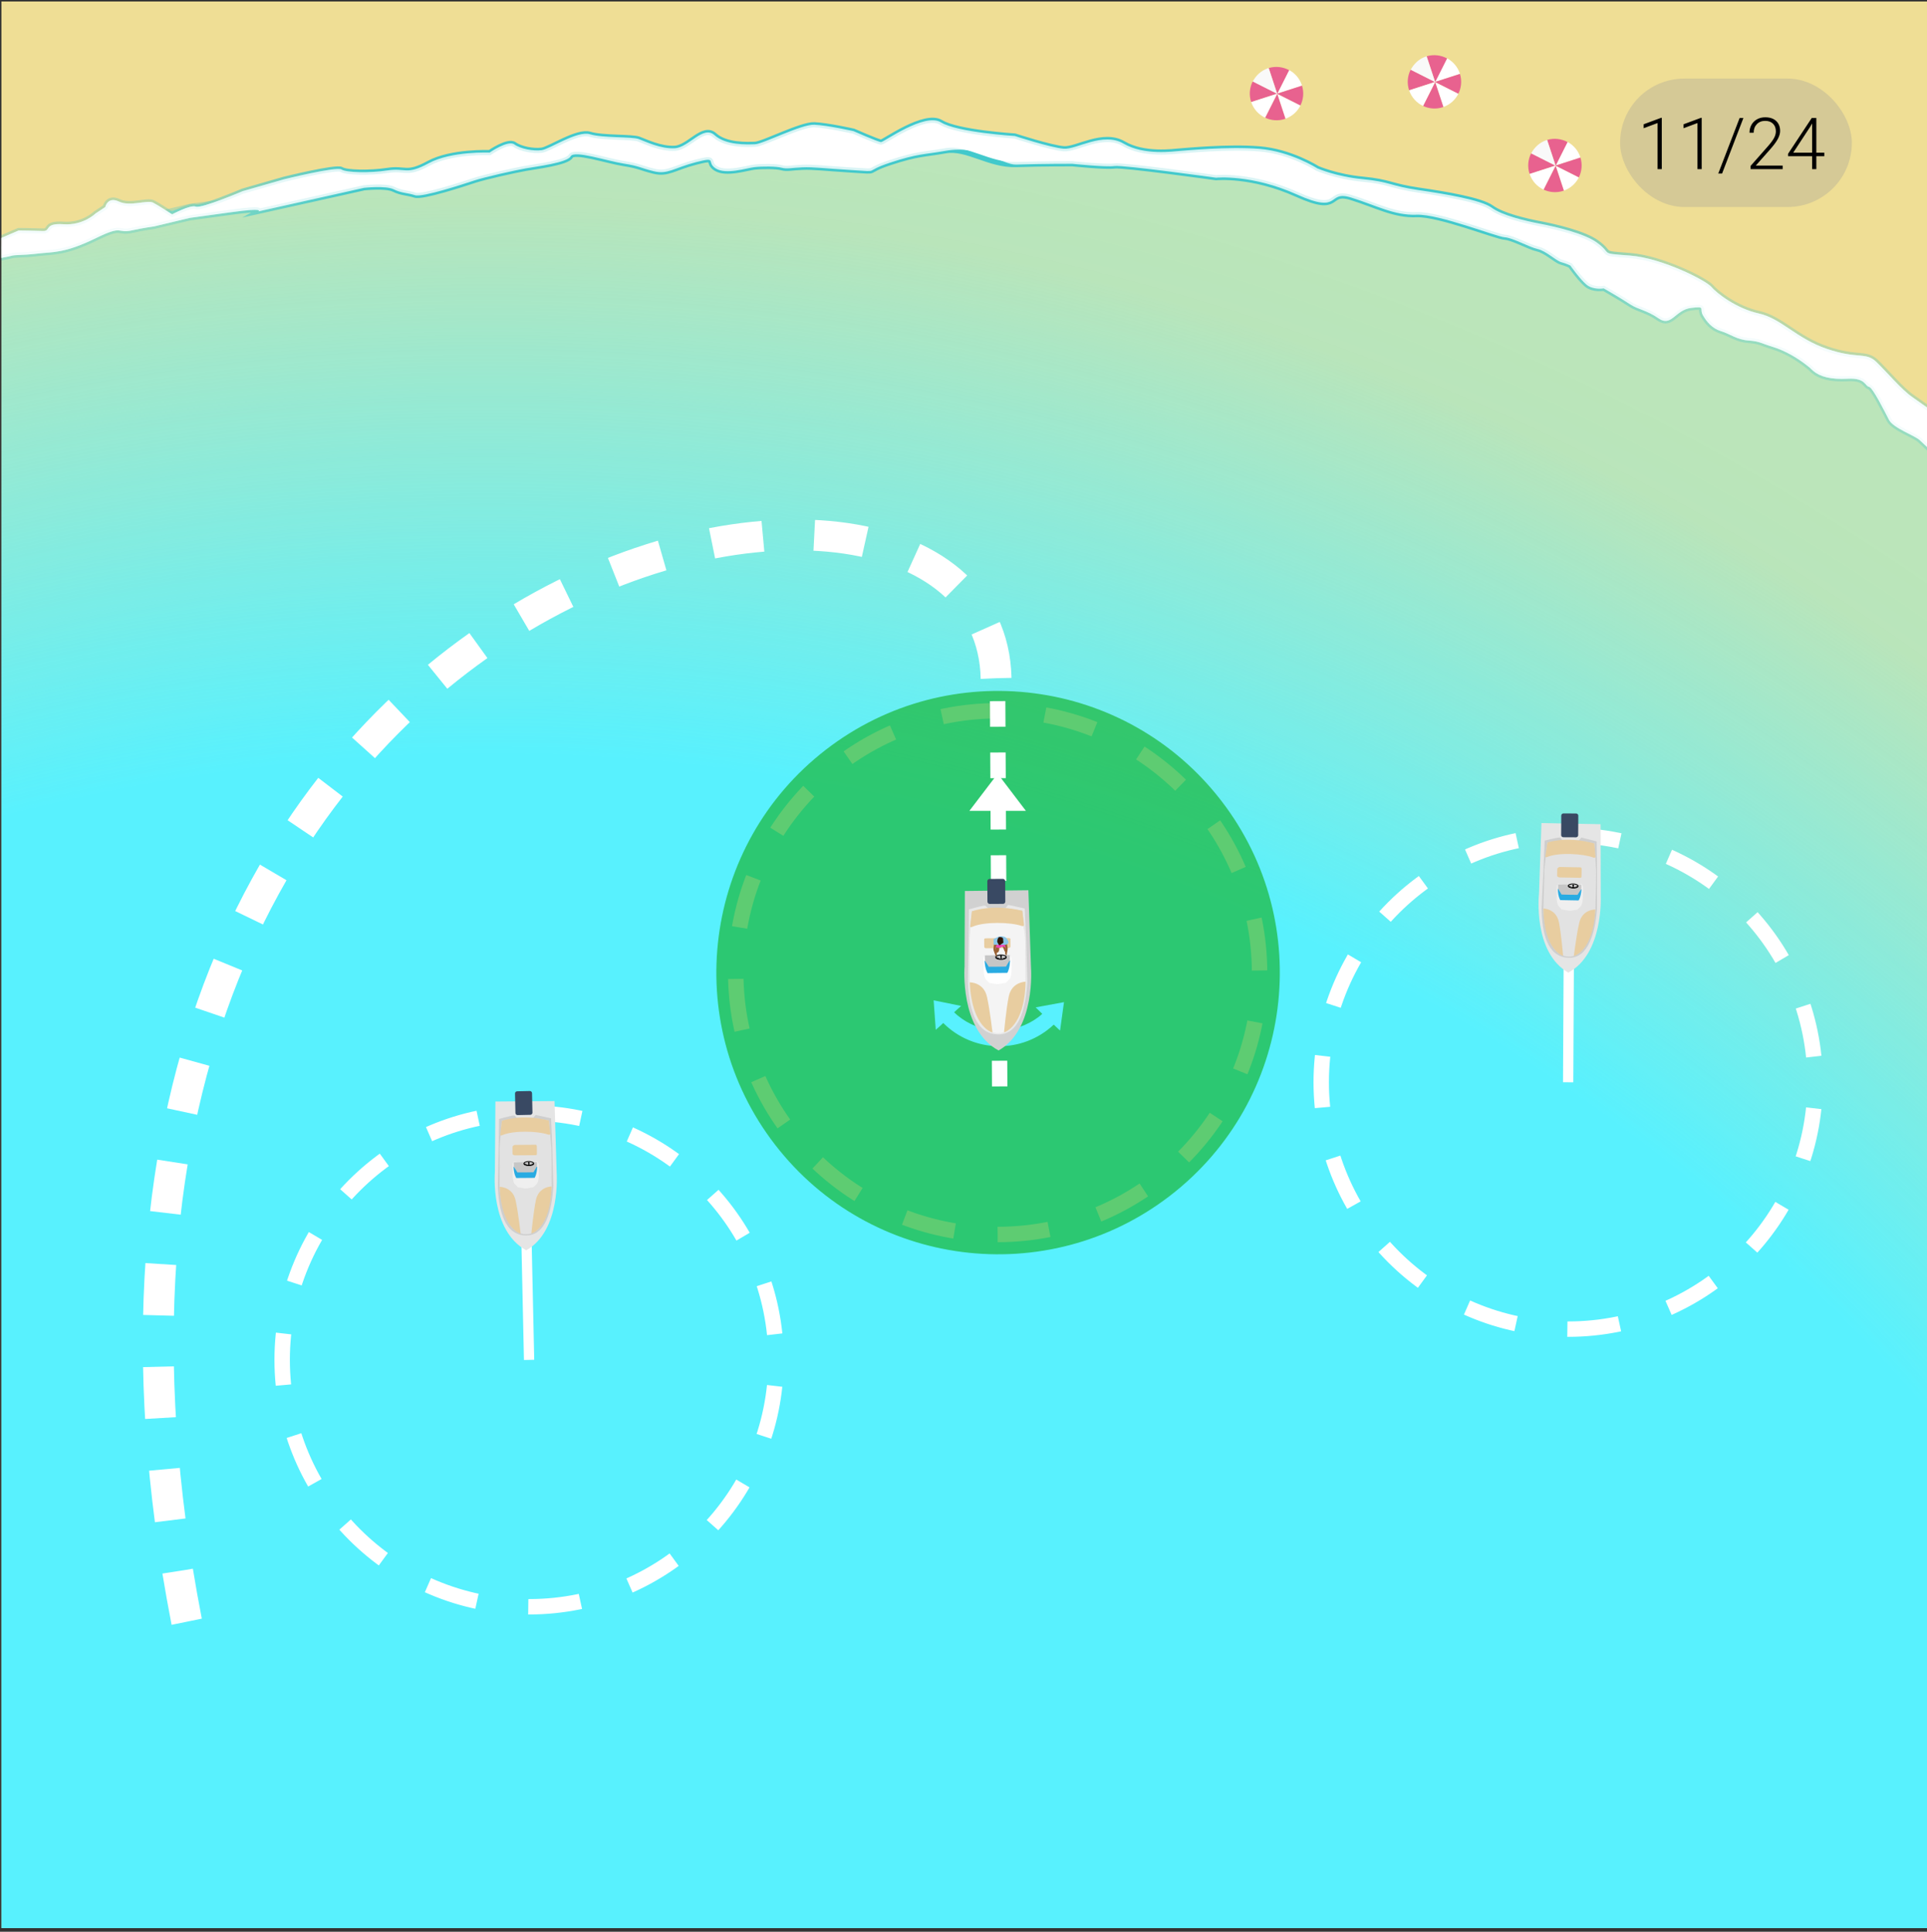 <svg width="375" height="376" viewBox="0 0 375 376" fill="none" xmlns="http://www.w3.org/2000/svg">
<rect x="0" y="0" width="375" height="376" fill="#333333" stroke="none"/>
<g clip-path="url(#clip0)">
<path d="M-24.035 395.707C-16.634 393.265 383.647 417.515 445.616 397.068L418.867 -13.184L-12.399 -7.706L-24.035 395.707Z" fill="#EFDE95"/>
<path d="M377.862 88.657C376.656 85.952 374.587 84.438 373.648 83.492C372.708 82.547 368.471 81.119 367.627 79.515C366.784 77.911 364.473 73.19 363.704 73.047C362.934 72.903 363.033 71.3 359.64 71.479C356.247 71.658 354.174 71.086 352.858 69.951C351.542 68.816 353.236 70.141 351.542 68.816C349.849 67.491 347.49 66.049 345.045 65.298C342.601 64.547 342.487 64.202 340.236 64.038C337.985 63.874 336.675 62.759 334.93 62.225C333.185 61.691 332.136 60.414 331.394 59.116C330.652 57.819 332.057 57.323 329.045 57.705C326.032 58.087 325.258 61.449 322.817 59.76C320.377 58.071 318.798 58.043 317.188 56.966C315.577 55.889 312.092 53.889 312.092 53.889C312.092 53.889 310.02 54.269 308.705 53.134C307.388 51.999 305.606 49.449 305.606 49.449C305.606 49.449 304.854 49.07 303.817 48.784C302.782 48.497 300.902 46.607 299.206 46.225C297.512 45.843 294.408 44.042 292.805 43.943C291.203 43.844 280.001 39.381 275.665 39.556C271.329 39.731 267.848 37.741 262.951 36.218C258.054 34.695 261.244 39.606 252.396 35.621C243.548 31.635 236.651 32.354 236.651 32.354C236.651 32.354 218.571 29.834 216.877 30.079C215.182 30.324 208.681 29.644 208.681 29.644C208.681 29.644 203.027 29.627 197.748 29.799C192.468 29.972 188.144 26.377 183.994 27.119C179.844 27.86 178.65 27.627 173.21 29.422C167.771 31.216 171.54 31.228 165.934 30.881C160.327 30.533 158.348 30.245 156.18 30.333C154.012 30.421 153.163 30.7 152.127 30.414C151.092 30.129 148.264 30.12 146.756 30.304C145.247 30.488 141.285 31.795 139.309 30.564C137.334 29.333 139.788 28.208 135.449 29.327C131.11 30.445 129.966 31.763 127.239 31.094C124.512 30.425 124.543 30.101 121.326 29.593C118.107 29.086 111.72 26.94 111.048 28.19C110.377 29.439 104.343 30.175 102.268 30.546C100.193 30.916 94.345 32.218 92.364 32.871C90.383 33.525 82.175 36.233 80.762 35.758C79.35 35.283 78.125 35.373 76.619 34.615C75.113 33.857 70.842 34.324 70.842 34.324L67.847 34.998L50.291 38.907C50.291 38.907 51.613 38.157 45.069 39.061C38.525 39.965 36.936 40.175 36.936 40.175L30.029 41.825C30.029 41.825 27.477 42.194 25.879 42.566C22.6 43.328 24.153 41.431 18.739 44.082C12.488 47.142 10.321 46.759 7.304 47.127C4.286 47.495 2.968 47.302 2.118 47.582C1.269 47.862 -5.294 48.696 -6.656 50.477C-8.018 52.258 -15.295 52.229 -15.295 52.229L-23.552 55.866L-25.33 389.511L382.756 392.938V88.749C380.005 90.919 378.783 90.723 377.862 88.657Z" fill="url(#paint0_radial)" stroke="url(#paint1_radial)" stroke-miterlimit="10"/>
<path d="M377.715 80.934C375.799 79.996 374.14 78.661 372.109 77.262C370.078 75.863 367.231 72.467 365.155 70.454C363.078 68.442 361.537 69.951 355.526 67.902C349.514 65.853 346.669 61.989 342.266 61.011C337.863 60.032 334.053 57.049 333.022 55.821C331.988 54.592 323.446 50.217 317.206 49.74C310.964 49.264 314.001 49.542 310.71 47.175C308.291 45.436 302.802 44.135 299.787 43.561C296.773 42.986 292.347 41.935 290.277 40.422C288.209 38.908 281.238 37.755 275.962 36.985C270.686 36.215 270.406 35.366 265.223 34.879C260.041 34.391 256.371 32.778 256.371 32.778C256.371 32.778 251.196 29.464 245.072 28.974C238.947 28.485 230.745 29.308 229.559 29.385C228.373 29.462 222.674 30.313 218.659 27.959C214.644 25.605 209.512 29.133 207.025 28.949C204.537 28.766 197.483 26.472 197.483 26.472C197.483 26.472 186.269 25.778 183.11 23.815C179.951 21.852 172.005 27.659 171.465 27.658C170.925 27.656 166.099 25.529 166.099 25.529C166.099 25.529 161.013 24.382 158.468 24.279C155.924 24.176 148.495 28.024 146.95 28.08C145.406 28.136 141.267 28.318 139.052 26.311C136.838 24.304 134.07 28.695 131.331 28.859C128.591 29.023 125.659 27.573 124.316 27.075C122.974 26.576 117.272 26.888 114.806 26.133C112.341 25.377 106.992 29.025 105.413 29.232C103.835 29.439 101.337 29.007 100.1 28.111C98.862 27.215 95.288 29.699 95.288 29.699C95.288 29.699 87.823 29.386 83.421 31.78C79.019 34.174 78.988 32.615 75.405 33.169C72.043 33.69 67.392 33.616 66.447 32.986C65.502 32.356 55.252 34.901 55.252 34.901L47.234 37.205C47.234 37.205 39.192 40.629 38.109 40.216C37.027 39.802 33.508 41.734 33.508 41.734C33.508 41.734 30.897 40.009 29.777 39.437C28.656 38.865 25.335 40.275 23.136 39.23C20.937 38.184 20.481 40.307 20.481 40.307L18.583 41.561C18.583 41.561 16.22 43.91 12.367 43.647C8.513 43.383 9.957 45.033 8.365 44.966C6.773 44.898 3.623 44.866 3.623 44.866C3.623 44.866 -0.232 46.507 -2.686 47.63C-5.14 48.754 -4.704 50.321 -6.938 49.027C-9.172 47.732 -8.266 47.882 -10.152 47.877C-12.037 47.871 -12.16 49.455 -16.828 50.053L-25.329 52.714L-23.551 58.102L-15.294 54.465C-15.294 54.465 -8.017 54.494 -6.655 52.713C-5.293 50.932 1.27 50.098 2.119 49.818C2.969 49.538 4.287 49.73 7.305 49.362C10.322 48.995 12.489 49.378 18.739 46.317C24.154 43.666 22.6 45.564 25.88 44.801C27.477 44.43 30.03 44.062 30.03 44.062L36.936 42.411C36.936 42.411 38.524 42.201 45.069 41.297C51.614 40.393 50.291 41.143 50.291 41.143L67.847 37.233L70.842 36.559C70.842 36.559 75.114 36.092 76.619 36.851C78.125 37.609 79.35 37.518 80.763 37.994C82.176 38.47 90.383 35.761 92.365 35.108C94.346 34.454 100.194 33.152 102.268 32.782C104.343 32.411 110.377 31.675 111.049 30.426C111.721 29.177 118.107 31.322 121.326 31.83C124.543 32.338 124.512 32.661 127.239 33.331C129.965 34.001 131.109 32.681 135.449 31.563C139.787 30.445 137.333 31.569 139.309 32.8C141.284 34.031 145.247 32.724 146.755 32.54C148.264 32.356 151.091 32.365 152.126 32.651C153.162 32.937 154.011 32.657 156.179 32.569C158.348 32.482 160.326 32.77 165.933 33.117C171.54 33.465 167.77 33.452 173.209 31.658C178.648 29.863 179.843 30.096 183.993 29.355C188.143 28.613 192.467 32.208 197.746 32.035C203.026 31.862 208.68 31.88 208.68 31.88C208.68 31.88 215.18 32.56 216.876 32.315C218.57 32.07 236.649 34.591 236.649 34.591C236.649 34.591 243.547 33.872 252.395 37.857C261.242 41.842 258.052 36.932 262.95 38.455C267.846 39.978 271.328 41.968 275.663 41.792C279.999 41.617 291.201 46.081 292.804 46.18C294.406 46.279 297.51 48.079 299.206 48.461C300.901 48.843 302.78 50.734 303.816 51.02C304.852 51.306 305.604 51.685 305.604 51.685C305.604 51.685 307.388 54.236 308.704 55.371C310.02 56.506 312.091 56.125 312.091 56.125C312.091 56.125 315.577 58.125 317.187 59.202C318.797 60.279 320.376 60.308 322.816 61.996C325.257 63.686 326.031 60.325 329.043 59.941C332.056 59.559 330.651 60.056 331.393 61.353C332.134 62.65 333.183 63.928 334.929 64.462C336.675 64.996 337.984 66.111 340.235 66.275C342.485 66.438 342.6 66.784 345.045 67.535C347.49 68.285 349.848 69.728 351.541 71.053C353.234 72.378 351.541 71.053 352.857 72.188C354.173 73.322 356.246 73.894 359.638 73.716C363.032 73.538 362.933 75.14 363.703 75.283C364.472 75.426 366.783 80.147 367.626 81.752C368.469 83.357 372.707 84.783 373.647 85.729C374.586 86.674 376.655 88.189 377.861 90.894C378.783 92.958 380.004 93.155 382.756 90.986L379.645 81.56C378.785 81.316 378.08 81.113 377.715 80.934Z" fill="white" stroke="url(#paint2_radial)" stroke-miterlimit="10"/>
<path opacity="0.8" d="M-16.828 50.054C-12.16 49.455 -12.037 47.872 -10.152 47.877C-8.267 47.883 -9.173 47.733 -6.938 49.027C-4.704 50.322 -5.141 48.754 -2.687 47.631C-0.233 46.508 3.622 44.866 3.622 44.866C3.622 44.866 6.771 44.899 8.363 44.966C9.955 45.033 8.512 43.384 12.365 43.647C16.218 43.91 18.582 41.561 18.582 41.561L20.48 40.307C20.48 40.307 20.934 38.184 23.134 39.23C25.334 40.275 28.654 38.865 29.775 39.437C30.895 40.009 33.506 41.734 33.506 41.734C33.506 41.734 37.025 39.802 38.108 40.216C39.19 40.629 47.232 37.205 47.232 37.205L55.25 34.902C55.25 34.902 65.5 32.358 66.445 32.987C67.39 33.617 72.041 33.691 75.403 33.171C78.986 32.616 79.016 34.175 83.418 31.782C87.821 29.389 95.286 29.7 95.286 29.7C95.286 29.7 98.86 27.217 100.097 28.113C101.334 29.009 103.832 29.441 105.411 29.233C106.989 29.026 112.338 25.379 114.804 26.134C117.27 26.89 122.971 26.578 124.314 27.077C125.656 27.575 128.59 29.025 131.329 28.861C134.068 28.698 136.835 24.306 139.05 26.314C141.265 28.32 145.403 28.138 146.948 28.082C148.493 28.026 155.922 24.179 158.466 24.282C161.011 24.385 166.096 25.532 166.096 25.532C166.096 25.532 170.922 27.659 171.462 27.661C172.001 27.663 179.948 21.855 183.107 23.818C186.266 25.782 197.479 26.475 197.479 26.475C197.479 26.475 204.535 28.77 207.022 28.953C209.51 29.135 214.64 25.608 218.655 27.962C222.67 30.316 228.369 29.465 229.555 29.387C230.74 29.31 238.943 28.488 245.068 28.977C251.192 29.467 256.367 32.781 256.367 32.781C256.367 32.781 260.037 34.395 265.22 34.882C270.404 35.369 270.683 36.219 275.958 36.989C281.234 37.758 288.205 38.912 290.274 40.425C292.343 41.939 296.77 42.99 299.785 43.564C302.798 44.139 308.288 45.44 310.707 47.179C313.998 49.545 310.961 49.267 317.203 49.743C323.444 50.221 331.984 54.596 333.017 55.824C334.05 57.052 337.859 60.035 342.263 61.014C346.666 61.992 349.51 65.855 355.522 67.904C361.533 69.955 363.076 68.443 365.153 70.455C367.23 72.468 370.076 75.865 372.107 77.263C374.138 78.662 375.797 79.998 377.713 80.935C379.628 81.872 390.785 83.455 385.785 88.278C380.787 93.102 379.067 93.599 377.86 90.894C376.654 88.189 374.586 86.674 373.647 85.729C372.706 84.784 368.47 83.357 367.626 81.752C366.782 80.147 364.471 75.426 363.702 75.283C362.933 75.14 363.031 73.537 359.638 73.716C356.246 73.895 354.173 73.323 352.857 72.188C351.541 71.053 353.235 72.377 351.541 71.053C349.848 69.728 347.489 68.285 345.044 67.534C342.6 66.784 342.486 66.439 340.234 66.274C337.984 66.11 336.674 64.995 334.928 64.461C333.183 63.928 332.134 62.651 331.392 61.353C330.651 60.056 332.056 59.559 329.043 59.942C326.031 60.324 325.257 63.685 322.816 61.997C320.375 60.308 318.796 60.28 317.186 59.202C315.576 58.125 312.091 56.126 312.091 56.126C312.091 56.126 310.019 56.506 308.704 55.371C307.387 54.236 305.604 51.686 305.604 51.686C305.604 51.686 304.852 51.307 303.816 51.02C302.78 50.734 300.901 48.844 299.205 48.462C297.51 48.08 294.406 46.279 292.804 46.181C291.202 46.082 280 41.618 275.663 41.794C271.328 41.968 267.846 39.978 262.95 38.456C258.053 36.932 261.242 41.844 252.395 37.857C243.547 33.872 236.649 34.592 236.649 34.592C236.649 34.592 218.57 32.071 216.875 32.316C215.181 32.56 208.68 31.881 208.68 31.881C208.68 31.881 203.025 31.863 197.747 32.036C195.103 32.123 190.72 28.154 183.992 29.356C179.843 30.097 178.648 29.863 173.208 31.659C167.769 33.453 171.539 33.465 165.933 33.118C160.325 32.771 158.347 32.482 156.179 32.57C154.011 32.657 153.161 32.937 152.126 32.651C151.09 32.366 148.263 32.358 146.754 32.541C145.246 32.725 141.283 34.032 139.308 32.801C137.333 31.57 139.786 30.446 135.447 31.564C131.108 32.682 129.964 34.001 127.238 33.332C124.511 32.662 124.542 32.337 121.324 31.83C118.106 31.323 111.718 29.177 111.046 30.427C110.376 31.676 104.341 32.412 102.266 32.782C100.192 33.153 94.344 34.455 92.363 35.108C90.382 35.763 82.173 38.471 80.761 37.995C79.349 37.519 78.123 37.61 76.617 36.852C75.112 36.093 70.841 36.56 70.841 36.56L67.846 37.234L50.289 41.144C50.289 41.144 51.612 40.394 45.068 41.298C38.523 42.202 36.935 42.412 36.935 42.412L30.029 44.063C30.029 44.063 27.477 44.431 25.879 44.802C22.6 45.565 24.153 43.668 18.739 46.318C12.488 49.38 10.321 48.996 7.304 49.364C4.286 49.732 2.968 49.539 2.118 49.819C1.269 50.1 -5.294 50.933 -6.656 52.715C-8.018 54.496 -15.295 54.467 -15.295 54.467L-18.73 55.6L-20.271 50.93L-16.828 50.054Z" fill="white"/>
<path d="M279.343 15.981L281.637 11.388C280.452 10.745 279.014 10.536 277.63 10.959L279.293 15.998L279.343 15.981Z" fill="#E8628F"/>
<path d="M284.11 14.384C284.101 14.355 284.097 14.327 284.087 14.298C283.654 12.989 282.75 11.972 281.628 11.362L279.326 15.931L284.11 14.384Z" fill="white"/>
<path d="M279.292 15.999L277.629 10.96C277.593 10.971 277.556 10.978 277.52 10.99C276.158 11.44 275.113 12.425 274.515 13.614L279.241 16.016L279.292 15.999Z" fill="#F9F9F9"/>
<path d="M279.326 15.93L279.293 15.998L283.793 18.265C284.379 17.102 284.526 15.72 284.112 14.384L279.326 15.93Z" fill="#E8628F"/>
<path d="M274.506 13.587C273.908 14.775 273.761 16.192 274.212 17.555C274.215 17.564 274.219 17.573 274.222 17.582L279.224 15.964L274.506 13.587Z" fill="#E8628F"/>
<path d="M279.292 15.999L280.884 20.823C282.195 20.359 283.21 19.423 283.792 18.266L279.292 15.999Z" fill="white"/>
<path d="M279.292 15.998L279.223 15.964L274.221 17.581C274.693 18.987 275.709 20.054 276.956 20.635L279.292 15.998Z" fill="white"/>
<path d="M276.957 20.635C278.114 21.174 279.47 21.296 280.779 20.864C280.814 20.852 280.848 20.836 280.884 20.823L279.292 15.999L276.957 20.635Z" fill="#E8628F"/>
<path d="M248.605 18.268L250.9 13.674C249.715 13.03 248.277 12.822 246.893 13.245L248.556 18.284L248.605 18.268Z" fill="#E8628F"/>
<path d="M253.374 16.67C253.364 16.641 253.359 16.612 253.35 16.583C252.917 15.274 252.013 14.257 250.892 13.648L248.589 18.216L253.374 16.67Z" fill="white"/>
<path d="M248.556 18.284L246.893 13.245C246.857 13.256 246.82 13.263 246.784 13.275C245.421 13.725 244.377 14.71 243.779 15.898L248.505 18.301L248.556 18.284Z" fill="#F9F9F9"/>
<path d="M248.589 18.217L248.556 18.285L253.056 20.552C253.643 19.389 253.79 18.007 253.375 16.671L248.589 18.217Z" fill="#E8628F"/>
<path d="M243.77 15.873C243.172 17.061 243.026 18.478 243.476 19.841C243.479 19.85 243.483 19.858 243.486 19.867L248.487 18.25L243.77 15.873Z" fill="#E8628F"/>
<path d="M248.556 18.284L250.148 23.108C251.459 22.645 252.474 21.708 253.056 20.551L248.556 18.284Z" fill="white"/>
<path d="M248.556 18.284L248.487 18.25L243.485 19.868C243.957 21.273 244.973 22.34 246.22 22.921L248.556 18.284Z" fill="white"/>
<path d="M246.221 22.92C247.379 23.46 248.733 23.581 250.042 23.149C250.078 23.137 250.111 23.12 250.148 23.108L248.557 18.284L246.221 22.92Z" fill="#E8628F"/>
<path d="M302.788 32.261L305.081 27.667C303.896 27.024 302.458 26.815 301.075 27.238L302.737 32.278L302.788 32.261Z" fill="#E8628F"/>
<path d="M307.556 30.664C307.546 30.635 307.541 30.606 307.531 30.577C307.1 29.268 306.195 28.251 305.073 27.642L302.771 32.211L307.556 30.664Z" fill="white"/>
<path d="M302.737 32.278L301.075 27.239C301.038 27.25 301.002 27.257 300.966 27.269C299.603 27.719 298.559 28.705 297.96 29.892L302.687 32.295L302.737 32.278Z" fill="#F9F9F9"/>
<path d="M302.771 32.21L302.738 32.278L307.238 34.545C307.824 33.382 307.971 32 307.557 30.663L302.771 32.21Z" fill="#E8628F"/>
<path d="M297.952 29.866C297.354 31.055 297.207 32.471 297.658 33.835C297.661 33.844 297.665 33.852 297.668 33.86L302.67 32.243L297.952 29.866Z" fill="#E8628F"/>
<path d="M302.737 32.278L304.329 37.102C305.641 36.638 306.656 35.702 307.238 34.545L302.737 32.278Z" fill="white"/>
<path d="M302.737 32.278L302.669 32.244L297.667 33.862C298.139 35.267 299.155 36.334 300.401 36.915L302.737 32.278Z" fill="white"/>
<path d="M300.402 36.914C301.56 37.454 302.915 37.575 304.224 37.143C304.26 37.131 304.293 37.114 304.329 37.102L302.737 32.278L300.402 36.914Z" fill="#E8628F"/>
<path d="M305.168 258.707C331.707 258.707 353.22 237.193 353.22 210.655C353.22 184.116 331.707 162.603 305.168 162.603C278.63 162.603 257.116 184.116 257.116 210.655C257.116 237.193 278.63 258.707 305.168 258.707Z" stroke="white" stroke-width="3" stroke-miterlimit="10" stroke-dasharray="10.06 10.06"/>
<path d="M305.168 210.655L305.416 162.603" stroke="white" stroke-width="2" stroke-miterlimit="10"/>
<path d="M311.472 160.425L299.972 160.204L299.496 173.931C299.496 173.931 298.217 185.28 305.186 189.313C312.071 185.7 311.513 174.437 311.513 174.437L311.472 160.425Z" fill="#E5E5E5"/>
<path d="M305.207 186.363C305.207 186.363 300.259 186.505 300.276 176.576C300.292 166.647 301.036 165.651 301.036 165.651L310.286 165.828L310.512 168.758L310.35 177.291C310.351 177.291 309.957 186.152 305.207 186.363Z" fill="#E2E2E2"/>
<path d="M305.222 186.424C309.069 186.57 310.382 181.674 310.779 177.033L310.798 169.332L310.712 163.77L307.734 163.019L307.241 163.583L304.038 163.507C304.038 163.507 303.641 163.017 303.546 163.015C303.003 163.005 300.6 163.614 300.6 163.614C300.6 163.614 300.442 167.386 300.37 169.084C300.368 169.14 300.004 176.73 300.005 176.826C300.08 181.468 301.038 186.264 305.222 186.424ZM300.541 169.251C300.525 169.126 301.135 163.993 301.135 163.993C301.135 163.993 303.14 163.66 303.654 163.67C303.745 163.672 304.119 164.141 304.119 164.141L307.142 164.212L307.607 163.672L310.261 164.168L310.604 169.438C310.58 174.006 310.49 174.068 310.458 177.028C310.019 181.554 308.541 186.344 305.174 186.192C301.826 186.041 300.559 181.32 300.346 176.834C300.354 176.66 300.578 169.329 300.541 169.251Z" fill="#CECECE"/>
<path d="M303.322 176.359L303.889 177.013L305.265 177.267V177.263L305.387 177.265H305.407L305.604 177.269L305.604 177.274L306.952 177.07L307.586 176.441C307.938 176.197 308.024 174.934 308.024 174.934L308.069 172.59L307.811 172.073L306.08 172.339L305.485 173.234L304.928 172.317L303.225 171.985L302.983 172.492L302.938 174.836C302.938 174.836 302.979 176.101 303.322 176.359Z" fill="#EFEFEF"/>
<path d="M303.197 173.2C303.201 173.271 303.862 174.328 303.862 174.328L306.935 174.405L307.715 173.307L307.718 173.152L307.719 173.075L307.721 172.997L307.735 172.224L303.217 172.137C303.217 172.137 303.194 173.127 303.197 173.2Z" fill="#C6C6C6"/>
<path d="M303.635 175.197L305.195 175.227L305.79 175.238L307.196 175.264C307.196 175.264 307.657 174.675 307.761 173.118C307.761 173.109 307.68 173.116 307.68 173.116C307.47 173.401 306.997 174.172 306.997 174.172L305.513 174.156L303.875 174.117C303.875 174.117 303.433 173.332 303.234 173.039C303.234 173.039 303.153 173.021 303.153 173.03C303.196 174.591 303.635 175.197 303.635 175.197Z" fill="#29ABE2"/>
<path d="M307.177 172.479C307.19 171.852 305.124 171.767 305.111 172.445C305.1 173.042 307.165 173.137 307.177 172.479ZM306.998 172.482C306.989 172.931 305.282 172.861 305.29 172.454C305.3 171.992 307.006 172.055 306.998 172.482Z" fill="black"/>
<path d="M306.397 172.815C306.397 172.815 306.396 172.62 306.162 172.617C305.928 172.616 305.956 172.79 305.951 172.807C305.945 172.823 306.397 172.815 306.397 172.815Z" fill="black"/>
<path d="M306.236 172.672L306.305 172.194L305.996 172.188L306.069 172.669L306.236 172.672Z" fill="black"/>
<path d="M306.025 172.749C306.019 172.748 305.276 172.406 305.276 172.406L305.243 172.599L305.998 172.841L306.025 172.749Z" fill="black"/>
<path d="M306.304 172.755C306.309 172.755 307.053 172.441 307.053 172.441L307.049 172.634L306.331 172.848L306.304 172.755Z" fill="black"/>
<path d="M300.347 176.833C300.347 176.833 302.877 176.862 303.384 179.555C303.893 182.248 304.15 185.94 304.187 186.018C304.224 186.095 300.459 185.097 300.347 176.833Z" fill="#E8CDA0"/>
<path d="M310.46 177.027C310.46 177.027 307.932 176.959 307.322 179.63C306.711 182.302 306.313 185.981 306.272 186.057C306.231 186.134 310.031 185.28 310.46 177.027Z" fill="#E8CDA0"/>
<path d="M310.467 166.507C310.467 166.507 310.641 167.132 310.035 166.904C308.041 166.152 303.318 165.907 301.178 166.773C300.729 166.955 300.738 166.843 300.758 166.543C300.772 166.319 301.136 163.994 301.136 163.994C301.136 163.994 304.789 162.673 310.263 164.168L310.467 166.507Z" fill="#E8CDA0"/>
<path d="M303.046 169.126C303.049 168.998 303.34 168.747 303.518 168.75L307.59 168.828C307.769 168.832 307.795 169.087 307.793 169.216L307.767 170.573C307.764 170.702 307.73 170.865 307.551 170.862L303.479 170.784C303.3 170.78 303.017 170.612 303.02 170.483L303.046 169.126Z" fill="#E8CDA0"/>
<path d="M303.827 158.748C303.828 158.514 304.018 158.326 304.252 158.327L306.719 158.34C306.953 158.341 307.142 158.532 307.14 158.767L307.12 162.556C307.118 162.79 306.928 162.979 306.693 162.977L304.226 162.964C303.993 162.963 303.805 162.772 303.806 162.538L303.827 158.748Z" fill="#394963"/>
<path d="M102.962 312.747C129.501 312.747 151.015 291.233 151.015 264.694C151.015 238.155 129.501 216.642 102.962 216.642C76.423 216.642 54.91 238.155 54.91 264.694C54.91 291.233 76.423 312.747 102.962 312.747Z" stroke="white" stroke-width="3" stroke-miterlimit="10" stroke-dasharray="10.06 10.06"/>
<path d="M102.962 264.695L101.915 216.653" stroke="white" stroke-width="2" stroke-miterlimit="10"/>
<path d="M107.911 214.313L96.409 214.402L96.304 228.136C96.304 228.136 95.331 239.516 102.406 243.36C109.19 239.562 108.33 228.319 108.33 228.319L107.911 214.313Z" fill="#E5E5E5"/>
<path d="M102.348 240.41C102.348 240.41 97.407 240.686 97.155 230.76C96.903 220.834 97.621 219.819 97.621 219.819L106.872 219.747L107.178 222.669L107.245 231.204C107.246 231.203 107.089 240.071 102.348 240.41Z" fill="#E2E2E2"/>
<path d="M102.364 240.471C106.214 240.514 107.394 235.584 107.666 230.933L107.478 223.235L107.242 217.678L104.246 217.006L103.768 217.583L100.564 217.593C100.564 217.593 100.155 217.115 100.059 217.115C99.516 217.12 97.13 217.793 97.13 217.793C97.13 217.793 97.074 221.568 97.047 223.267C97.047 223.324 96.888 230.921 96.891 231.016C97.091 235.655 98.177 240.424 102.364 240.471ZM97.222 223.43C97.202 223.304 97.673 218.158 97.673 218.158C97.673 218.158 99.67 217.772 100.183 217.768C100.275 217.768 100.661 218.226 100.661 218.226L103.685 218.216L104.136 217.664L106.802 218.086L107.287 223.346C107.387 227.913 107.298 227.977 107.346 230.937C107.029 235.473 105.681 240.301 102.311 240.24C98.961 240.179 97.567 235.495 97.233 231.015C97.234 230.842 97.261 223.508 97.222 223.43Z" fill="#CECECE"/>
<path d="M100.193 230.46L100.778 231.098L102.159 231.316V231.311L102.281 231.311H102.301L102.497 231.309L102.498 231.314L103.84 231.074L104.456 230.428C104.801 230.174 104.853 228.91 104.853 228.91L104.834 226.566L104.563 226.056L102.84 226.368L102.269 227.278L101.688 226.377L99.977 226.091L99.75 226.605L99.767 228.95C99.768 228.949 99.843 230.212 100.193 230.46Z" fill="#EFEFEF"/>
<path d="M99.984 227.306C99.989 227.378 100.677 228.416 100.677 228.416L103.752 228.411L104.502 227.29L104.501 227.136L104.501 227.058L104.5 226.981L104.494 226.208L99.976 226.243C99.975 226.243 99.978 227.234 99.984 227.306Z" fill="#C6C6C6"/>
<path d="M100.476 229.29L102.035 229.278L102.631 229.273L104.036 229.262C104.036 229.262 104.482 228.661 104.543 227.102C104.544 227.092 104.463 227.102 104.463 227.102C104.261 227.392 103.808 228.176 103.808 228.176L102.325 228.2L100.686 228.205C100.686 228.205 100.222 227.433 100.015 227.145C100.015 227.145 99.936 227.129 99.935 227.137C100.02 228.696 100.476 229.29 100.476 229.29Z" fill="#29ABE2"/>
<path d="M103.944 226.477C103.939 225.849 101.872 225.82 101.877 226.499C101.881 227.095 103.949 227.135 103.944 226.477ZM103.763 226.486C103.767 226.934 102.059 226.909 102.056 226.503C102.053 226.04 103.76 226.058 103.763 226.486Z" fill="black"/>
<path d="M103.172 226.834C103.172 226.834 103.165 226.638 102.932 226.643C102.698 226.647 102.731 226.821 102.726 226.838C102.721 226.855 103.172 226.834 103.172 226.834Z" fill="black"/>
<path d="M103.007 226.695L103.063 226.215L102.755 226.218L102.84 226.696L103.007 226.695Z" fill="black"/>
<path d="M102.797 226.778C102.792 226.777 102.04 226.455 102.04 226.455L102.013 226.648L102.775 226.87L102.797 226.778Z" fill="black"/>
<path d="M103.077 226.777C103.082 226.777 103.817 226.442 103.817 226.442L103.819 226.636L103.106 226.868L103.077 226.777Z" fill="black"/>
<path d="M97.233 231.016C97.233 231.016 99.762 230.976 100.342 233.654C100.923 236.332 101.279 240.017 101.318 240.093C101.358 240.17 97.567 239.273 97.233 231.016Z" fill="#E8CDA0"/>
<path d="M107.346 230.935C107.346 230.935 104.817 230.936 104.279 233.621C103.741 236.309 103.441 239.998 103.403 240.076C103.365 240.153 107.14 239.197 107.346 230.935Z" fill="#E8CDA0"/>
<path d="M107.071 220.419C107.071 220.419 107.262 221.04 106.65 220.829C104.636 220.13 99.908 220.013 97.792 220.936C97.348 221.129 97.354 221.017 97.365 220.717C97.374 220.493 97.674 218.158 97.674 218.158C97.674 218.158 101.291 216.74 106.802 218.086L107.071 220.419Z" fill="#E8CDA0"/>
<path d="M99.723 223.238C99.722 223.109 100.006 222.852 100.184 222.85L104.257 222.818C104.435 222.817 104.469 223.072 104.469 223.2L104.481 224.558C104.481 224.686 104.451 224.85 104.272 224.851L100.2 224.883C100.022 224.884 99.733 224.724 99.733 224.594L99.723 223.238Z" fill="#E8CDA0"/>
<path d="M100.224 212.844C100.218 212.61 100.404 212.416 100.638 212.411L103.104 212.358C103.338 212.352 103.532 212.539 103.537 212.773L103.619 216.561C103.624 216.795 103.438 216.989 103.203 216.994L100.737 217.047C100.504 217.053 100.31 216.866 100.306 216.632L100.224 212.844Z" fill="#394963"/>
<path d="M194.145 240.283C222.295 240.283 245.114 217.463 245.114 189.314C245.114 161.164 222.295 138.345 194.145 138.345C165.996 138.345 143.176 161.164 143.176 189.314C143.176 217.463 165.996 240.283 194.145 240.283Z" stroke="white" stroke-width="3" stroke-miterlimit="10" stroke-dasharray="10.06 10.06"/>
<path opacity="0.7" d="M237.635 155.822C219.138 131.85 184.71 127.412 160.738 145.909C136.767 164.407 132.329 198.834 150.826 222.806C169.323 246.777 203.75 251.215 227.723 232.718C251.693 214.221 256.133 179.793 237.635 155.822ZM206.292 200.584C206.27 200.592 205.459 199.809 205.061 199.437C198.97 205.178 189.445 205.002 183.563 199.122C183.078 199.578 182.124 200.453 182.099 200.445L181.689 194.705L187.045 195.797C187.045 195.797 186.077 196.643 185.673 197.032C187.57 198.907 190.12 200.05 192.463 200.451V181.136C191.526 180.528 190.644 179.396 190.644 178.1C190.644 176.16 192.254 174.588 194.193 174.588C196.133 174.588 197.687 176.16 197.687 178.1C197.687 179.409 196.681 180.55 195.744 181.154V200.525C198.087 200.224 200.843 199.167 202.829 197.343C202.342 196.874 201.545 196.076 201.545 196.076L207.057 195.063L206.292 200.584Z" fill="#1AB737"/>
<path d="M194.541 211.465L194.146 136.47" stroke="white" stroke-width="3" stroke-miterlimit="10" stroke-dasharray="5 5"/>
<path d="M200.124 173.281L187.765 173.425L187.707 188.15C187.707 188.15 186.708 200.366 194.327 204.468C201.601 200.36 200.63 188.306 200.63 188.306L200.124 173.281Z" fill="#D1D1D1"/>
<path d="M194.333 201.28C194.333 201.28 188.983 201.548 188.673 190.883C188.363 180.218 189.087 179.077 189.087 179.077L199.029 178.961L199.533 182.195L199.639 191.365C199.639 191.366 199.427 200.897 194.333 201.28Z" fill="#F4F4F4"/>
<path d="M194.269 201.346C198.406 201.377 199.654 196.075 199.929 191.076L199.696 182.804L199.418 176.833L196.195 176.124L195.685 176.747L192.242 176.771C192.242 176.771 191.8 176.258 191.696 176.258C191.113 176.266 188.551 177 188.551 177C188.551 177 188.506 181.056 188.485 182.882C188.485 182.944 188.343 191.108 188.349 191.21C188.583 196.193 189.771 201.314 194.269 201.346ZM188.676 183.056C188.653 182.921 189.138 177.388 189.138 177.388C189.138 177.388 191.282 176.965 191.834 176.96C191.932 176.958 192.349 177.449 192.349 177.449L195.6 177.425L196.081 176.83L198.948 177.274L199.491 182.923C199.617 187.831 199.521 187.901 199.585 191.08C199.263 195.957 197.835 201.149 194.212 201.099C190.612 201.047 189.095 196.019 188.719 191.206C188.718 191.019 188.717 183.138 188.676 183.056Z" fill="#E8E8E8"/>
<path d="M194.11 191.515L194.109 191.566L195.756 191.301L196.419 190.604C196.791 190.33 196.846 188.971 196.846 188.971L196.816 186.451L196.549 185.904L194.711 186.248L194.05 187.294L194.072 188.158L194.11 191.515Z" fill="white"/>
<path d="M194.145 191.515L194.109 191.565L192.554 191.338L191.885 190.655C191.508 190.392 191.434 189.033 191.434 189.033L191.405 186.513L191.634 185.961L193.466 186.26L194.128 187.293L194.109 188.157L194.145 191.515Z" fill="white"/>
<path d="M191.658 187.156C191.663 187.233 192.408 188.372 192.408 188.372L195.73 188.369L196.55 187.176L196.547 187.01L196.546 186.926L196.546 186.842L196.534 185.9L191.644 185.958C191.644 185.959 191.651 187.077 191.658 187.156Z" fill="#C6C6C6"/>
<path d="M192.135 171.53C192.133 171.284 192.331 171.084 192.576 171.082L195.164 171.066C195.409 171.065 195.61 171.263 195.611 171.508L195.635 175.483C195.637 175.728 195.439 175.928 195.194 175.93L192.607 175.946C192.362 175.948 192.161 175.749 192.159 175.504L192.135 171.53Z" fill="#394963"/>
<path d="M192.195 189.407L193.871 189.386L194.511 189.38L196.021 189.362C196.021 189.362 196.497 188.68 196.557 187.005C196.558 186.995 196.471 186.987 196.471 186.987C196.255 187.3 195.772 188.137 195.772 188.137L194.177 188.164L192.417 188.176C192.417 188.176 191.915 187.345 191.692 187.038C191.692 187.038 191.605 187.053 191.605 187.064C191.704 188.737 192.195 189.407 192.195 189.407Z" fill="#29ABE2"/>
<path d="M195.909 186.303C195.901 185.629 193.679 185.606 193.689 186.335C193.696 186.976 195.918 187.01 195.909 186.303ZM195.717 186.313C195.722 186.795 193.887 186.774 193.881 186.338C193.875 185.842 195.711 185.854 195.717 186.313Z" fill="black"/>
<path d="M195.082 186.689C195.082 186.689 195.074 186.479 194.822 186.484C194.572 186.491 194.608 186.676 194.602 186.694C194.597 186.714 195.082 186.689 195.082 186.689Z" fill="black"/>
<path d="M194.903 186.473L194.962 185.919L194.63 185.924L194.724 186.475L194.903 186.473Z" fill="black"/>
<path d="M194.68 186.631C194.674 186.632 193.864 186.288 193.864 186.288L193.835 186.495L194.655 186.73L194.68 186.631Z" fill="black"/>
<path d="M195.016 186.627C195.021 186.627 195.847 186.265 195.847 186.265L195.85 186.472L195.067 186.725L195.016 186.627Z" fill="black"/>
<path d="M188.718 191.206C188.718 191.206 191.434 191.154 192.069 194.029C192.704 196.905 193.102 200.861 193.146 200.943C193.187 201.026 189.11 200.079 188.718 191.206Z" fill="#E8CDA0"/>
<path d="M199.584 191.081C199.584 191.081 196.867 191.091 196.3 193.981C195.731 196.87 195.424 200.835 195.385 200.919C195.343 201.002 199.397 199.959 199.584 191.081Z" fill="#E8CDA0"/>
<path d="M199.246 179.78C199.246 179.78 199.453 180.446 198.795 180.22C196.628 179.479 191.545 179.371 189.276 180.372C188.8 180.582 188.806 180.461 188.818 180.139C188.826 179.897 189.137 177.388 189.137 177.388C189.137 177.388 193.018 175.85 198.947 177.273L199.246 179.78Z" fill="#E8CDA0"/>
<path d="M191.522 182.837C191.522 182.7 191.667 182.641 191.86 182.638L196.235 182.588C196.426 182.584 196.635 182.64 196.637 182.778L196.653 184.238C196.654 184.376 196.448 184.521 196.257 184.523L191.881 184.575C191.689 184.576 191.541 184.434 191.539 184.297L191.522 182.837Z" fill="#E8CDA0"/>
<path d="M195.799 185.146C195.799 185.146 195.594 185.462 195.438 185.007C195.283 184.551 195.023 184.107 195.023 184.107C195.023 184.107 194.537 184.301 194.482 184.446C194.427 184.589 194.546 185.207 194.126 185.407C193.708 185.607 193.522 185.725 193.642 185.05C193.762 184.375 193.785 183.906 193.785 183.906L195.552 183.328L195.79 185.044" fill="#996234"/>
<path d="M195.419 183.604C195.419 183.604 196.173 184.516 195.818 184.515C195.464 184.515 195.619 184.226 195.171 184.247C194.723 184.268 194.818 184.606 194.252 184.473C193.687 184.339 193.499 184.523 193.561 184.217C193.624 183.91 193.631 183.78 193.631 183.78L195.419 183.604Z" fill="#EF45B7"/>
<path d="M195.933 183.456C195.933 183.456 196.04 184.23 196.08 184.43C196.156 184.802 195.913 185.615 195.926 185.757C195.94 185.9 195.932 186.051 195.721 185.858C195.512 185.665 195.629 184.936 195.674 184.574C195.72 184.21 195.447 183.801 195.427 183.687C195.406 183.572 195.659 183.714 195.659 183.714L195.933 183.456Z" fill="#996234"/>
<path d="M193.483 183.646C193.483 183.646 193.321 184.497 193.319 184.701C193.316 185.081 193.713 185.829 193.728 185.972C193.741 186.115 193.778 186.262 193.946 186.031C194.114 185.802 193.859 185.109 193.744 184.762C193.629 184.416 193.978 183.981 193.975 183.864C193.972 183.75 193.591 183.916 193.591 183.916L193.483 183.646Z" fill="#996234"/>
<path d="M196.277 183.422C196.277 183.422 196.037 182.474 195.422 182.338C194.807 182.2 194.594 182.153 194.081 182.436C193.568 182.722 193.271 182.622 193.36 183.102C193.448 183.579 193.149 183.863 193.621 183.893C194.129 183.925 195.48 183.884 195.576 183.887C196.149 183.897 196.277 183.422 196.277 183.422Z" fill="#8BC7E8"/>
<path d="M194.71 182.406C194.71 182.406 195.256 182.407 195.219 182.861C195.182 183.315 195.436 183.455 195.067 183.632C194.698 183.808 194.545 184.201 194.34 183.844C194.135 183.489 193.993 183.303 194.09 183.029C194.185 182.754 194.155 182.692 194.293 182.512C194.429 182.331 194.71 182.406 194.71 182.406Z" fill="#301705"/>
<path d="M199.644 157.83L194.149 150.602L188.647 157.825L199.644 157.83Z" fill="white"/>
<rect x="315.275" y="15.295" width="45.1" height="25" rx="12.5" fill="#969696" fill-opacity="0.3"/>
<path d="M323.386 32.921H322.566V23.952L319.859 24.957V24.191L323.25 22.934H323.386V32.921ZM331.152 32.921H330.332V23.952L327.625 24.957V24.191L331.015 22.934H331.152V32.921ZM335.124 33.775H334.378L338.535 22.968H339.273L335.124 33.775ZM346.909 32.921H340.674V32.292L344.085 28.423C344.651 27.771 345.042 27.233 345.261 26.81C345.48 26.386 345.589 25.973 345.589 25.572C345.589 24.943 345.405 24.447 345.036 24.082C344.667 23.713 344.158 23.528 343.511 23.528C342.841 23.528 342.299 23.742 341.884 24.171C341.474 24.599 341.269 25.155 341.269 25.839H340.456C340.456 25.278 340.581 24.768 340.832 24.308C341.087 23.847 341.447 23.487 341.912 23.227C342.381 22.963 342.914 22.831 343.511 22.831C344.423 22.831 345.134 23.07 345.644 23.549C346.159 24.027 346.417 24.679 346.417 25.504C346.417 25.969 346.271 26.477 345.979 27.028C345.692 27.58 345.184 28.268 344.455 29.093L341.679 32.23H346.909V32.921ZM353.464 29.715H355.016V30.405H353.464V32.921H352.644V30.405H347.961V29.94L352.569 22.968H353.464V29.715ZM348.966 29.715H352.644V24.027L352.282 24.656L348.966 29.715Z" fill="black"/>
<path d="M193.843 132.009C192.467 68.816 -4.279 106.051 36.307 315.535C38.045 324.505 38.059 320.761 38.059 320.761" stroke="white" stroke-width="6" stroke-miterlimit="10" stroke-dasharray="10 10"/>
</g>
<defs>
<radialGradient id="paint0_radial" cx="0" cy="0" r="1" gradientUnits="userSpaceOnUse" gradientTransform="translate(101.382 510.354) rotate(-18.259) scale(479.843)">
<stop stop-color="#58F1FE"/>
<stop offset="0.646" stop-color="#58F1FE"/>
<stop offset="0.752" stop-color="#58F1FE"/>
<stop offset="0.969" stop-color="#58F1FE" stop-opacity="0.36"/>
<stop offset="1" stop-color="#58F1FE" stop-opacity="0.35"/>
</radialGradient>
<radialGradient id="paint1_radial" cx="0" cy="0" r="1" gradientUnits="userSpaceOnUse" gradientTransform="translate(178.712 209.979) scale(194.024)">
<stop stop-color="#42C9CC"/>
<stop offset="0.646" stop-color="#42C9CC"/>
<stop offset="0.752" stop-color="#42C9CC"/>
<stop offset="0.969" stop-color="#42C9CC" stop-opacity="0.387"/>
<stop offset="1" stop-color="#42C9CC" stop-opacity="0.3"/>
</radialGradient>
<radialGradient id="paint2_radial" cx="0" cy="0" r="1" gradientUnits="userSpaceOnUse" gradientTransform="translate(178.702 57.97) scale(146.562)">
<stop stop-color="#42C9CC"/>
<stop offset="0.646" stop-color="#42C9CC"/>
<stop offset="0.752" stop-color="#42C9CC"/>
<stop offset="0.969" stop-color="#42C9CC" stop-opacity="0.387"/>
<stop offset="1" stop-color="#42C9CC" stop-opacity="0.3"/>
</radialGradient>
<clipPath id="clip0">
<rect width="375" height="375" fill="white" transform="translate(0.275 0.295)"/>
</clipPath>
</defs>
</svg>
